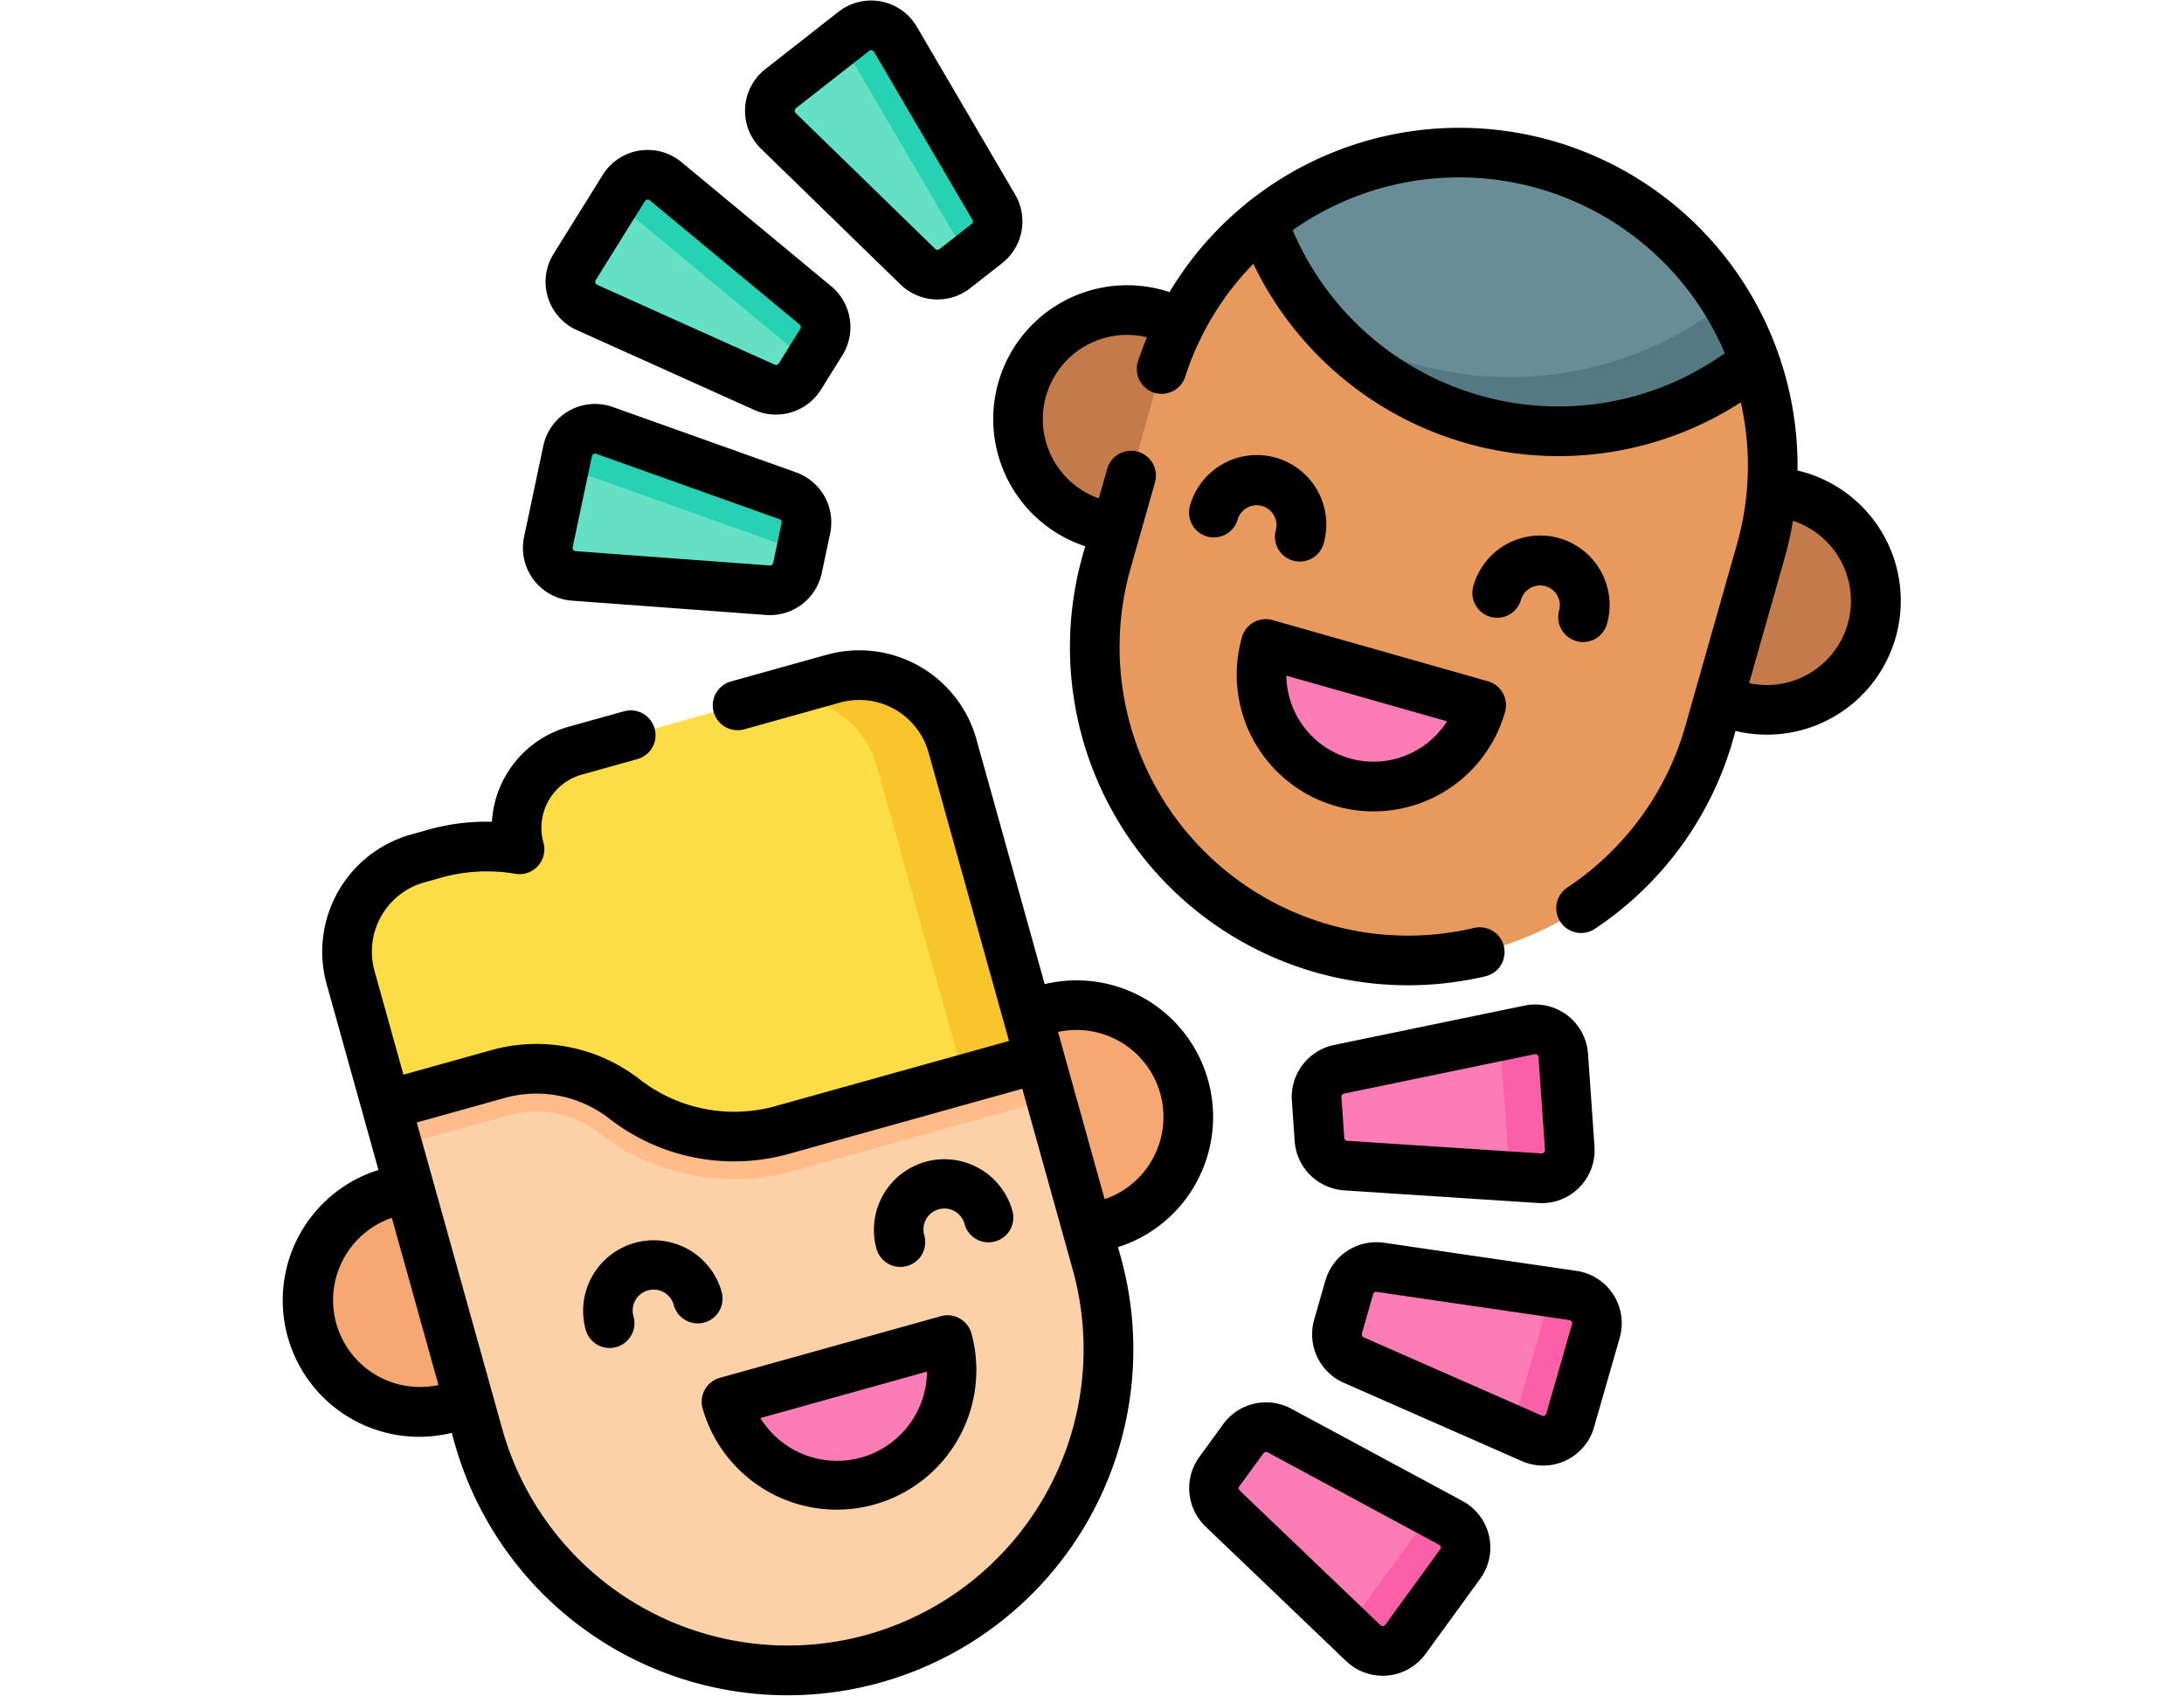 <svg xmlns="http://www.w3.org/2000/svg" xmlns:xlink="http://www.w3.org/1999/xlink" width="304" height="236" viewBox="0 0 304 236">
  <defs>
    <clipPath id="clip-path">
      <rect id="Rectángulo_35445" data-name="Rectángulo 35445" width="304" height="236" transform="translate(180.167 5327.929)" fill="#01ac57" stroke="#707070" stroke-width="1"/>
    </clipPath>
  </defs>
  <g id="Enmascarar_grupo_120" data-name="Enmascarar grupo 120" transform="translate(-180.167 -5327.929)" clip-path="url(#clip-path)">
    <g id="risa" transform="translate(219.61 5328)">
      <circle id="Elipse_4868" data-name="Elipse 4868" cx="15.557" cy="15.557" r="15.557" transform="translate(3.457 165.301)" fill="#f5a871"/>
      <circle id="Elipse_4869" data-name="Elipse 4869" cx="15.557" cy="15.557" r="15.557" transform="translate(94.844 139.814)" fill="#f5a871"/>
      <path id="Trazado_121590" data-name="Trazado 121590" d="M119.444,246.123a44.672,44.672,0,0,1-81.95-9.941L26.26,195.909l-5.421-19.436,86.074-24.006L117.2,189.358l6.363,22.818a44.5,44.5,0,0,1-4.123,33.947Z" transform="translate(-10.356 -36.464)" fill="#fdd1a7"/>
      <path id="Trazado_121591" data-name="Trazado 121591" d="M117.2,189.359l-35.759,9.973a30.892,30.892,0,0,1-27.1-5.216,14.678,14.678,0,0,0-8.826-3.072,13.29,13.29,0,0,0-3.564.487l-15.7,4.379-5.421-19.436,86.074-24.006Z" transform="translate(-10.355 -36.464)" fill="#ffbc8a"/>
      <path id="Trazado_121592" data-name="Trazado 121592" d="M86.4,123.887,50.452,133.914a11.14,11.14,0,0,0-7.737,13.723,26.855,26.855,0,0,0-11.425.5l-2.744.765A13.456,13.456,0,0,0,19.2,165.479l4.957,17.774,15.7-4.38a20.068,20.068,0,0,1,17.565,3.582,24.986,24.986,0,0,0,21.92,4.221L115.1,176.7,102.98,133.232A13.457,13.457,0,0,0,86.4,123.887Z" transform="translate(-9.845 -29.51)" fill="#fddd45"/>
      <path id="Trazado_121593" data-name="Trazado 121593" d="M120.966,133.235,133.09,176.7l-10.5,2.928-12.124-43.469a13.449,13.449,0,0,0-16.574-9.345l10.493-2.927A13.456,13.456,0,0,1,120.966,133.235Z" transform="translate(-27.827 -29.511)" fill="#f8c52d"/>
      <path id="Trazado_121594" data-name="Trazado 121594" d="M118.9,245.026a15.969,15.969,0,0,1-30.765,8.58Z" transform="translate(-26.45 -58.601)" fill="#fc7cb6"/>
      <circle id="Elipse_4870" data-name="Elipse 4870" cx="15.178" cy="15.178" r="15.178" transform="translate(102.259 43.077)" fill="#c47a4a"/>
      <circle id="Elipse_4871" data-name="Elipse 4871" cx="15.178" cy="15.178" r="15.178" transform="translate(191.301 68.363)" fill="#c47a4a"/>
      <path id="Trazado_121595" data-name="Trazado 121595" d="M164.326,59.5,157.16,84.737a43.592,43.592,0,0,0,83.869,23.817l7.166-25.233A43.592,43.592,0,0,0,164.326,59.5Z" transform="translate(-42.56 -6.651)" fill="#e89a5e"/>
      <path id="Trazado_121596" data-name="Trazado 121596" d="M254.732,56.925a43.6,43.6,0,0,1-68.478-19.447,43.59,43.59,0,0,1,68.478,19.447Z" transform="translate(-49.917 -6.651)" fill="#688d97"/>
      <path id="Trazado_121597" data-name="Trazado 121597" d="M257.249,63.474a43.6,43.6,0,0,1-60.474-5.58,48.9,48.9,0,0,0,13.018,5.849,48.884,48.884,0,0,0,43.51-8.552A43.468,43.468,0,0,1,257.249,63.474Z" transform="translate(-52.433 -13.2)" fill="#557983"/>
      <path id="Trazado_121598" data-name="Trazado 121598" d="M216.587,126.214a15.58,15.58,0,0,1-29.975-8.512Z" transform="translate(-49.86 -28.15)" fill="#fc7cb6"/>
      <path id="Trazado_121599" data-name="Trazado 121599" d="M199.956,239.947l1.568-5.459a3.911,3.911,0,0,1,4.324-2.79l26.811,3.919a3.91,3.91,0,0,1,3.193,4.949l-3.574,12.444a3.91,3.91,0,0,1-5.332,2.5l-24.8-10.9A3.909,3.909,0,0,1,199.956,239.947Z" transform="translate(-53.158 -55.404)" fill="#fc7cb6"/>
      <path id="Trazado_121600" data-name="Trazado 121600" d="M243.042,241.586l-3.573,12.445a3.912,3.912,0,0,1-5.335,2.5l-4.27-1.875a3.878,3.878,0,0,0,2.39-2.581l3.578-12.445a3.908,3.908,0,0,0-.865-3.705l4.879.715a3.912,3.912,0,0,1,3.2,4.948Z" transform="translate(-60.347 -56.424)" fill="#fb5fa7"/>
      <path id="Trazado_121601" data-name="Trazado 121601" d="M196.483,203.508l-.394-5.666a3.91,3.91,0,0,1,3.109-4.1l26.534-5.487a3.911,3.911,0,0,1,4.693,3.558l.9,12.916a3.911,3.911,0,0,1-4.155,4.173l-27.038-1.763a3.911,3.911,0,0,1-3.647-3.631Z" transform="translate(-52.267 -45.004)" fill="#fc7cb6"/>
      <path id="Trazado_121602" data-name="Trazado 121602" d="M234.652,208.9l-5.558-.364a3.867,3.867,0,0,0,1.133-3.036l-.9-12.913a3.893,3.893,0,0,0-1.962-3.122l5.845-1.211a3.911,3.911,0,0,1,4.693,3.56l.9,12.918A3.908,3.908,0,0,1,234.652,208.9Z" transform="translate(-59.751 -45.004)" fill="#fb5fa7"/>
      <path id="Trazado_121603" data-name="Trazado 121603" d="M178.056,267.149l3.34-4.593a3.91,3.91,0,0,1,5.017-1.142l23.854,12.852a3.911,3.911,0,0,1,1.308,5.742l-7.614,10.472a3.91,3.91,0,0,1-5.866.526l-19.579-18.73a3.91,3.91,0,0,1-.46-5.125Z" transform="translate(-47.778 -62.409)" fill="#fc7cb6"/>
      <path id="Trazado_121604" data-name="Trazado 121604" d="M216.9,283.535l-7.615,10.473a3.9,3.9,0,0,1-5.863.523l-3.837-3.669a3.9,3.9,0,0,0,3.855-1.547l7.615-10.469a3.9,3.9,0,0,0,.656-3.145l3.883,2.094a3.909,3.909,0,0,1,1.306,5.74Z" transform="translate(-53.106 -65.938)" fill="#fb5fa7"/>
      <path id="Trazado_121605" data-name="Trazado 121605" d="M94.515,55.135l-3,4.82a3.91,3.91,0,0,1-4.923,1.5L61.877,50.338A3.91,3.91,0,0,1,60.163,44.7L67.01,33.715a3.91,3.91,0,0,1,5.813-.943L93.69,50.055A3.91,3.91,0,0,1,94.515,55.135Z" transform="translate(-19.619 -7.623)" fill="#64e0c4"/>
      <path id="Trazado_121606" data-name="Trazado 121606" d="M74.044,32.771,94.908,50.055a3.909,3.909,0,0,1,.825,5.08l-3,4.819a3.359,3.359,0,0,1-.312.428,3.9,3.9,0,0,0-1.071-4.611L70.482,38.49a3.908,3.908,0,0,0-5.813.944l3.563-5.718a3.911,3.911,0,0,1,5.812-.944Z" transform="translate(-20.838 -7.623)" fill="#27d1b3"/>
      <path id="Trazado_121607" data-name="Trazado 121607" d="M91.361,92.152l-1.174,5.557a3.91,3.91,0,0,1-4.113,3.092L59.052,98.807A3.91,3.91,0,0,1,55.513,94.1l2.676-12.668a3.911,3.911,0,0,1,5.14-2.875l25.52,9.1a3.911,3.911,0,0,1,2.512,4.491Z" transform="translate(-18.628 -18.733)" fill="#64e0c4"/>
      <path id="Trazado_121608" data-name="Trazado 121608" d="M63.761,78.555l25.517,9.106a3.908,3.908,0,0,1,2.513,4.491l-1.173,5.555a3.406,3.406,0,0,1-.147.509,3.9,3.9,0,0,0-2.583-3.967l-25.518-9.1a3.908,3.908,0,0,0-5.139,2.875l1.392-6.592a3.913,3.913,0,0,1,5.14-2.875Z" transform="translate(-19.059 -18.733)" fill="#27d1b3"/>
      <path id="Trazado_121609" data-name="Trazado 121609" d="M126.273,34.909l-4.471,3.5a3.91,3.91,0,0,1-5.138-.276l-19.42-18.9a3.91,3.91,0,0,1,.316-5.88l10.192-7.984a3.91,3.91,0,0,1,5.785,1.1l13.7,23.378a3.91,3.91,0,0,1-.962,5.055Z" transform="translate(-28.346 -1.086)" fill="#64e0c4"/>
      <path id="Trazado_121610" data-name="Trazado 121610" d="M115.548,6.475l13.694,23.378a3.908,3.908,0,0,1-.962,5.055l-4.469,3.5a3.374,3.374,0,0,1-.439.295,3.9,3.9,0,0,0,.571-4.7l-13.7-23.375a3.908,3.908,0,0,0-5.785-1.1l5.3-4.155A3.913,3.913,0,0,1,115.548,6.475Z" transform="translate(-30.355 -1.086)" fill="#27d1b3"/>
      <path id="Trazado_121611" data-name="Trazado 121611" d="M134.022,193.133a19.007,19.007,0,0,0-20.99-27.822l-9.508-34.092a16.931,16.931,0,0,0-20.832-11.746l-13.318,3.714a3.455,3.455,0,1,0,1.856,6.656l13.318-3.714a10.013,10.013,0,0,1,12.319,6.946l11.2,40.143-32.43,9.045a21.419,21.419,0,0,1-18.9-3.64,23.387,23.387,0,0,0-20.589-4.163l-12.375,3.451-4.029-14.445a10.012,10.012,0,0,1,6.946-12.319l2.744-.765a23.636,23.636,0,0,1,9.789-.448,3.455,3.455,0,0,0,4.036-4.31,7.693,7.693,0,0,1,5.337-9.467L56.32,134a3.455,3.455,0,1,0-1.856-6.656L46.74,129.5a14.621,14.621,0,0,0-10.651,13.218,29.452,29.452,0,0,0-8.512,1.007l-2.744.765a16.93,16.93,0,0,0-11.746,20.832l7.21,25.853a19,19,0,0,0,10.2,36.586l.365,1.311A48.137,48.137,0,1,0,123.6,203.21l-.364-1.3a18.883,18.883,0,0,0,10.784-8.773Zm-119.6,19.4a12.117,12.117,0,0,1,7.738-14.7l6.49,23.272a12.116,12.116,0,0,1-14.228-8.573ZM88.31,255.85a41.274,41.274,0,0,1-50.786-28.636L25.629,184.567,38,181.115a16.538,16.538,0,0,1,14.542,3,28.293,28.293,0,0,0,17.219,5.867,28.718,28.718,0,0,0,7.725-1.065l32.43-9.045,7.025,25.19A41.273,41.273,0,0,1,88.31,255.85ZM128,189.739a12.013,12.013,0,0,1-6.623,5.5l-6.49-23.272A12.1,12.1,0,0,1,128,189.739Z" transform="translate(-7.06 -28.425)"/>
      <path id="Trazado_121612" data-name="Trazado 121612" d="M116.885,240.612l-30.765,8.58a3.455,3.455,0,0,0-2.4,4.257,19.425,19.425,0,0,0,37.421-10.437,3.455,3.455,0,0,0-4.256-2.4Zm-3.553,13.765a12.516,12.516,0,0,1-21.56.413l23.178-6.465A12.448,12.448,0,0,1,113.332,254.377Z" transform="translate(-25.364 -57.515)"/>
      <path id="Trazado_121613" data-name="Trazado 121613" d="M81.184,233.955a9.821,9.821,0,0,0-18.92,5.277,3.455,3.455,0,0,0,6.657-1.856,2.911,2.911,0,1,1,5.607-1.564,3.455,3.455,0,1,0,6.656-1.857Z" transform="translate(-20.177 -54.236)"/>
      <path id="Trazado_121614" data-name="Trazado 121614" d="M122.281,212.3a9.833,9.833,0,0,0-6.822,12.1,3.455,3.455,0,1,0,6.657-1.856,2.911,2.911,0,1,1,5.607-1.564,3.455,3.455,0,0,0,6.656-1.857,9.832,9.832,0,0,0-12.1-6.821Z" transform="translate(-32.899 -50.687)"/>
      <path id="Trazado_121615" data-name="Trazado 121615" d="M249.687,71.181c-.268-.076-.538-.144-.809-.208A47.058,47.058,0,0,0,161.46,46.147c-.269-.09-.541-.175-.814-.252a18.631,18.631,0,0,0-10.912,35.62l-.339,1.192a47.056,47.056,0,0,0,56.048,58.651,3.455,3.455,0,0,0-1.59-6.725,40.142,40.142,0,0,1-47.811-50.038l3.395-11.954a3.455,3.455,0,1,0-6.647-1.888l-1.166,4.107a11.72,11.72,0,0,1,6.7-22.43c-.446,1.089-.865,2.191-1.232,3.32a3.455,3.455,0,1,0,6.571,2.137A40.114,40.114,0,0,1,173.133,42.2a47.171,47.171,0,0,0,42.509,26.769,46.765,46.765,0,0,0,22.844-5.981c.848-.473,1.678-.98,2.5-1.5a39.916,39.916,0,0,1-.553,19.807l-7.166,25.233A40.131,40.131,0,0,1,216.844,129a3.455,3.455,0,1,0,3.818,5.76,47.049,47.049,0,0,0,19.247-26.35l.34-1.2a18.627,18.627,0,0,0,9.437-36.032ZM235.119,56.954a39.852,39.852,0,0,1-30.511,3.558,40.329,40.329,0,0,1-26-22.984,40.2,40.2,0,0,1,58.268,13.25,40.939,40.939,0,0,1,1.893,3.873,40.481,40.481,0,0,1-3.647,2.3Zm20.754,35.353a11.719,11.719,0,0,1-13.734,8.258l4.937-17.386a47.8,47.8,0,0,0,1.168-5.212A11.735,11.735,0,0,1,255.874,92.307Z" transform="translate(-38.118 -5.564)"/>
      <path id="Trazado_121616" data-name="Trazado 121616" d="M195.311,139.182a19.026,19.026,0,0,0,23.511-13.111,3.456,3.456,0,0,0-2.38-4.268l-29.975-8.513a3.456,3.456,0,0,0-4.268,2.38,19.035,19.035,0,0,0,13.111,23.512Zm15.438-11.812a12.132,12.132,0,0,1-22.367-6.352Z" transform="translate(-48.772 -27.063)"/>
      <path id="Trazado_121617" data-name="Trazado 121617" d="M187.227,97.828a3.451,3.451,0,0,0,4.267-2.38,9.666,9.666,0,1,0-18.6-5.281,3.455,3.455,0,1,0,6.647,1.887,2.756,2.756,0,0,1,5.3,1.506,3.455,3.455,0,0,0,2.38,4.268Z" transform="translate(-46.691 -19.883)"/>
      <path id="Trazado_121618" data-name="Trazado 121618" d="M239.056,112.548a3.452,3.452,0,0,0,4.268-2.38,9.666,9.666,0,1,0-18.6-5.282,3.455,3.455,0,1,0,6.647,1.888,2.755,2.755,0,0,1,5.3,1.505A3.455,3.455,0,0,0,239.056,112.548Z" transform="translate(-59.087 -23.404)"/>
      <path id="Trazado_121619" data-name="Trazado 121619" d="M232.073,231.112l-26.811-3.919a7.391,7.391,0,0,0-8.145,5.255l-1.568,5.459a7.392,7.392,0,0,0,4.115,8.776l24.8,10.9a7.366,7.366,0,0,0,10.044-4.71l3.574-12.444a7.366,7.366,0,0,0-6.015-9.321Zm-.628,7.414-3.574,12.444a.455.455,0,0,1-.62.291l-24.8-10.9a.456.456,0,0,1-.254-.542l1.568-5.459a.457.457,0,0,1,.438-.33.39.39,0,0,1,.065.005l26.811,3.919a.455.455,0,0,1,.372.576Z" transform="translate(-52.072 -54.318)"/>
      <path id="Trazado_121620" data-name="Trazado 121620" d="M191.556,197l.393,5.665a7.391,7.391,0,0,0,6.868,6.839l27.038,1.763c.161.011.32.016.48.016a7.366,7.366,0,0,0,7.347-7.876l-.9-12.916a7.366,7.366,0,0,0-8.839-6.7l-26.534,5.487A7.391,7.391,0,0,0,191.556,197Zm7.255-.957,26.534-5.487a.493.493,0,0,1,.1-.011.458.458,0,0,1,.448.425l.9,12.916a.456.456,0,0,1-.484.486l-27.038-1.763a.456.456,0,0,1-.424-.422h0l-.393-5.665A.456.456,0,0,1,198.811,196.039Z" transform="translate(-51.181 -43.918)"/>
      <path id="Trazado_121621" data-name="Trazado 121621" d="M210.823,270.14l-23.854-12.852a7.389,7.389,0,0,0-9.45,2.152l-3.34,4.593h0a7.392,7.392,0,0,0,.866,9.654l19.579,18.731a7.365,7.365,0,0,0,5.09,2.043q.329,0,.659-.029a7.365,7.365,0,0,0,5.3-3l7.615-10.472a7.367,7.367,0,0,0-2.464-10.816Zm-3.125,6.752-7.614,10.472a.456.456,0,0,1-.683.061l-19.579-18.73a.457.457,0,0,1-.053-.6l3.341-4.594a.456.456,0,0,1,.584-.133l23.853,12.852a.456.456,0,0,1,.152.669Z" transform="translate(-46.694 -61.325)"/>
      <path id="Trazado_121622" data-name="Trazado 121622" d="M59.375,52.4,84.086,63.519a7.307,7.307,0,0,0,3,.643A7.392,7.392,0,0,0,93.358,60.7l3-4.82h0a7.392,7.392,0,0,0-1.553-9.567L73.941,29.025A7.366,7.366,0,0,0,62.992,30.8L56.145,41.791A7.365,7.365,0,0,0,59.375,52.4Zm2.635-6.958,6.847-10.989a.439.439,0,0,1,.314-.209.526.526,0,0,1,.08-.006.435.435,0,0,1,.284.105L90.4,51.631a.457.457,0,0,1,.1.591l-3,4.82a.456.456,0,0,1-.574.175L62.209,46.1a.455.455,0,0,1-.2-.656Z" transform="translate(-18.533 -6.537)"/>
      <path id="Trazado_121623" data-name="Trazado 121623" d="M57.712,101.167l27.022,1.993q.272.02.539.02a7.394,7.394,0,0,0,7.209-5.844l1.174-5.557a7.391,7.391,0,0,0-4.732-8.459l-25.52-9.1a7.365,7.365,0,0,0-9.681,5.415L51.047,92.3a7.367,7.367,0,0,0,6.665,8.868Zm.1-7.439,2.676-12.668a.438.438,0,0,1,.223-.3.445.445,0,0,1,.219-.059.472.472,0,0,1,.156.028l25.52,9.1a.458.458,0,0,1,.293.523L85.722,95.91a.459.459,0,0,1-.479.36L58.22,94.277a.456.456,0,0,1-.412-.549Z" transform="translate(-17.542 -17.647)"/>
      <path id="Trazado_121624" data-name="Trazado 121624" d="M113.168,39.525a7.391,7.391,0,0,0,9.679.52l4.471-3.5h0a7.391,7.391,0,0,0,1.812-9.521l-13.7-23.378a7.365,7.365,0,0,0-10.9-2.075L94.343,9.552a7.366,7.366,0,0,0-.595,11.077ZM98.6,14.992,108.8,7.007a.435.435,0,0,1,.274-.1.452.452,0,0,1,.092.009.439.439,0,0,1,.308.217l13.7,23.378a.457.457,0,0,1-.112.589l-4.47,3.5a.456.456,0,0,1-.6-.032l-19.419-18.9a.455.455,0,0,1,.037-.685Z" transform="translate(-27.26 0)"/>
    </g>
  </g>
</svg>
